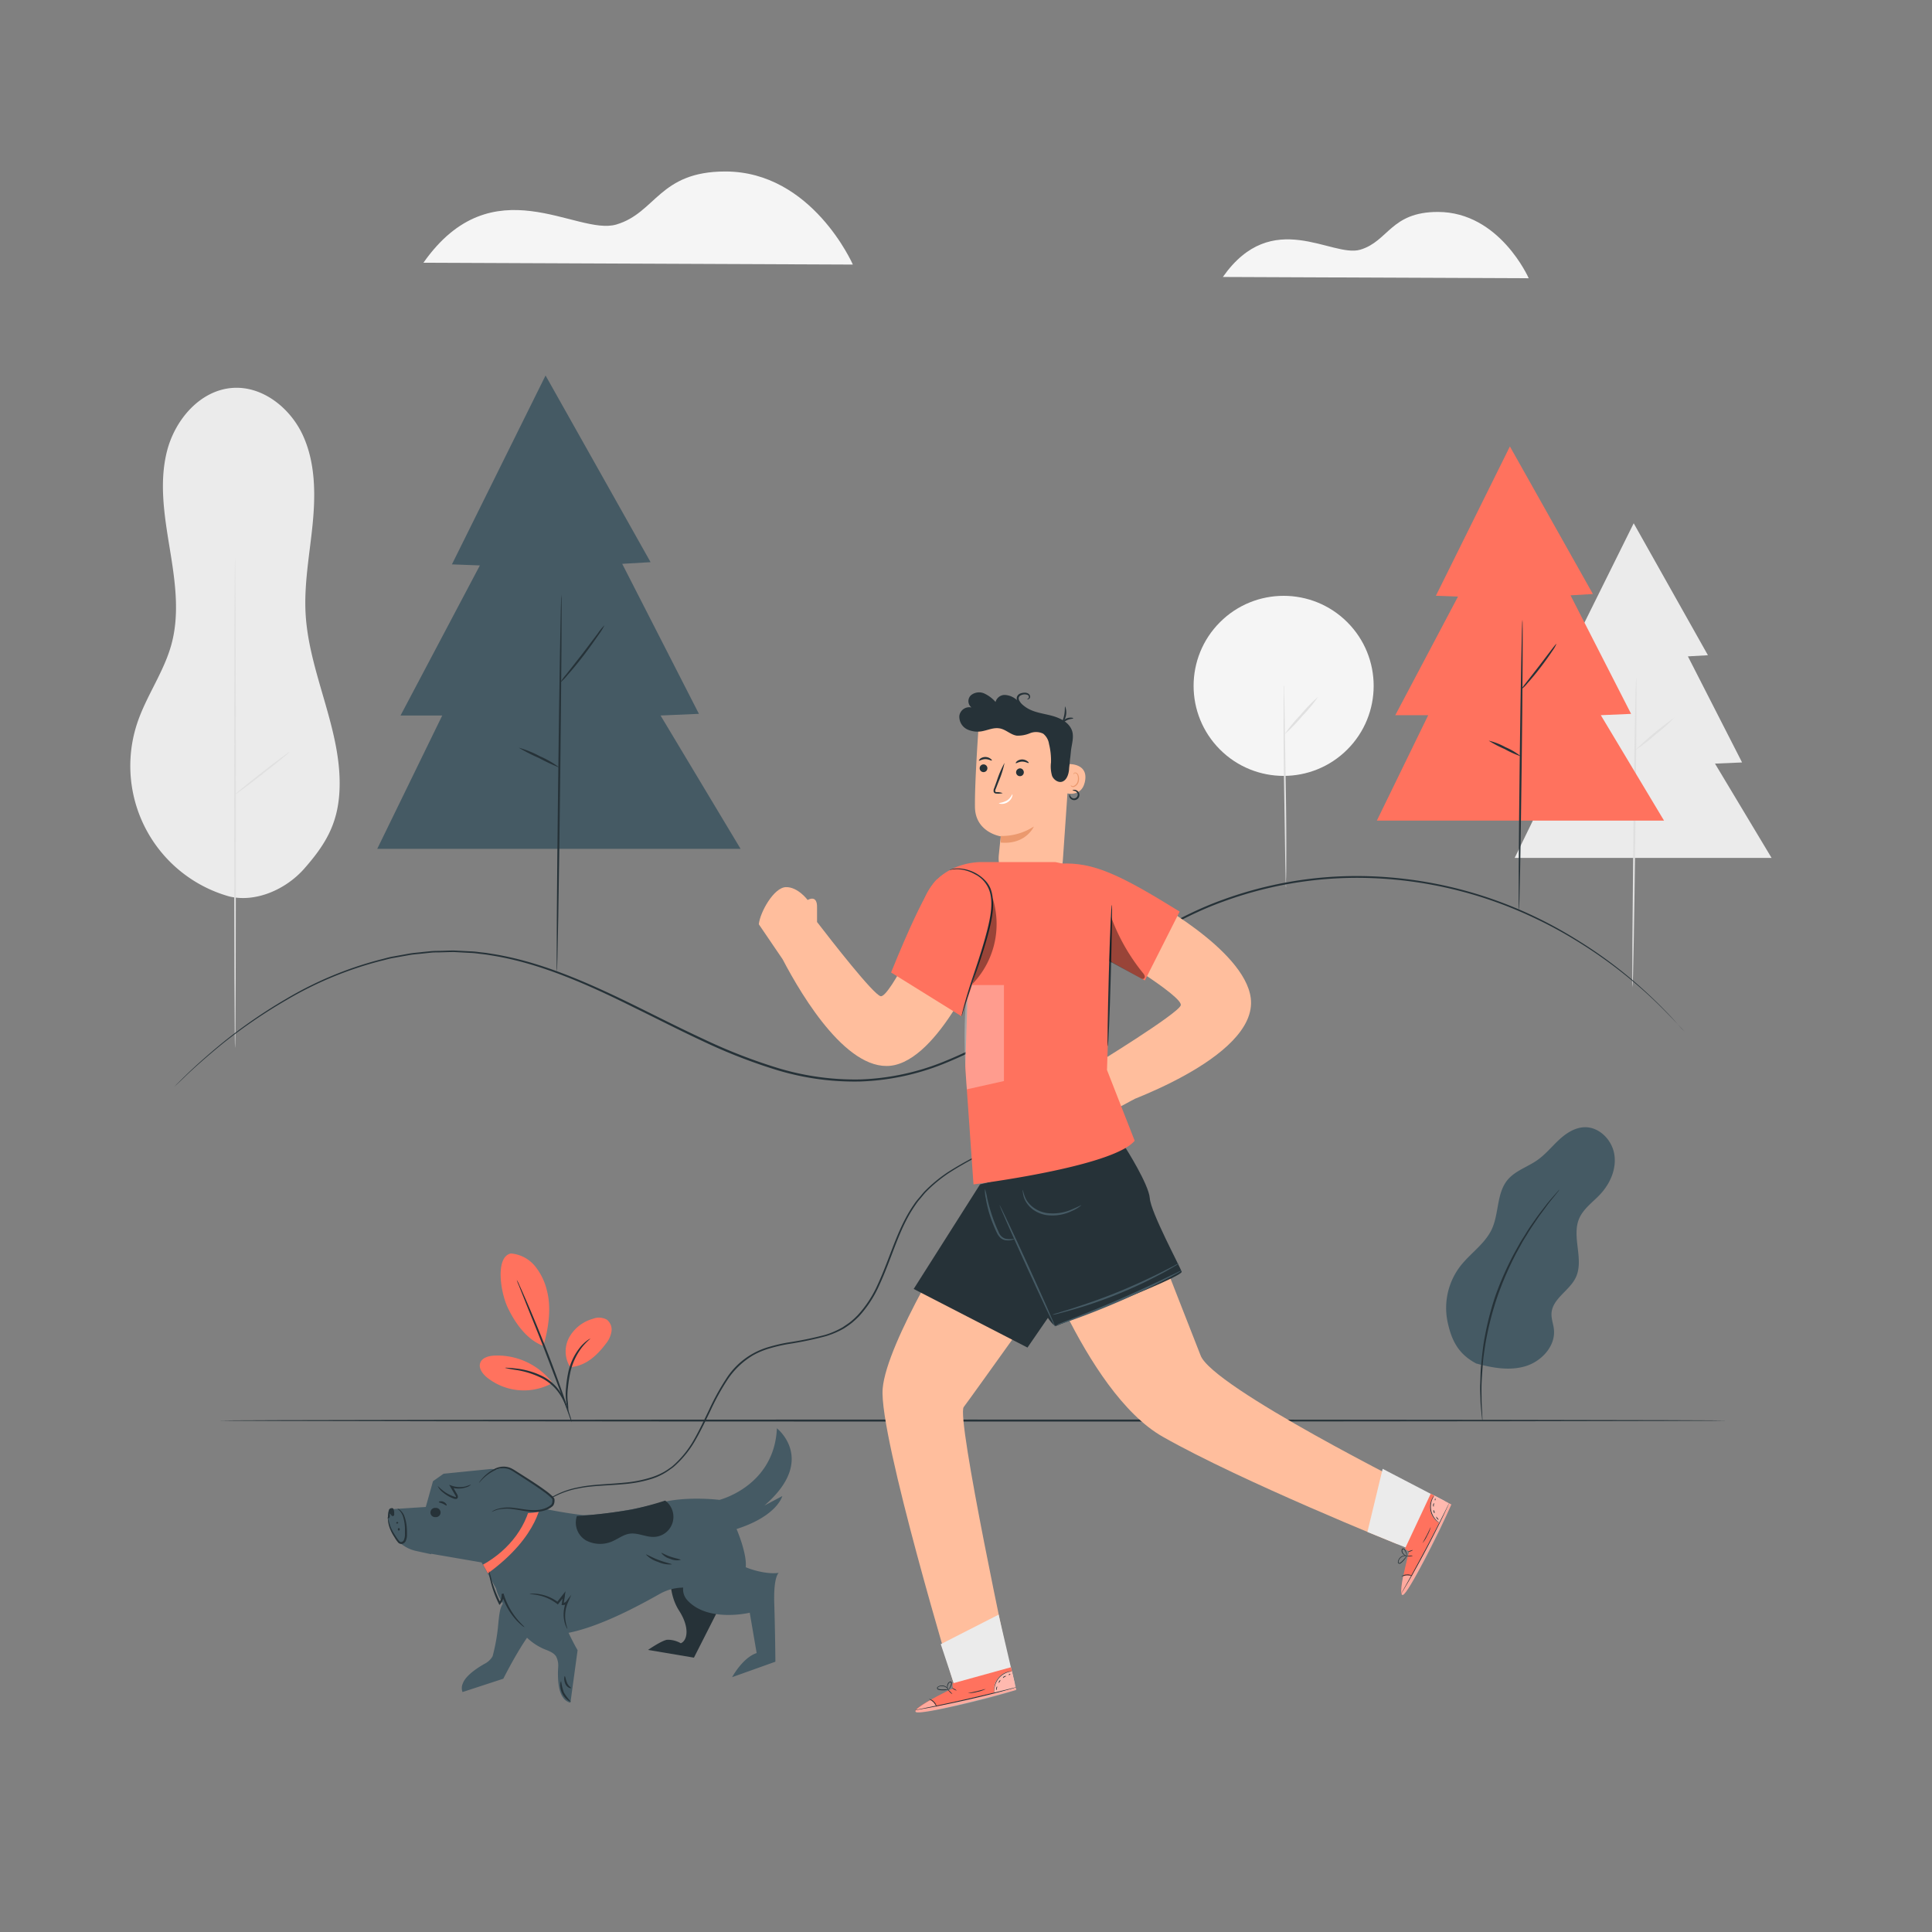 <svg xmlns="http://www.w3.org/2000/svg" viewBox="0 0 500 500"><rect x="0" y="0" width="500" height="500" fill="#808080" stroke="none"/><g id="freepik--background-complete--inject-139"><path d="M59.34,232a35.08,35.08,0,0,1-23.8-44.93c2.35-7,6.89-13.18,8.83-20.32,2.21-8.1.89-16.69-.47-25s-2.75-16.86-.68-25,8.58-15.78,17-16.36c7.77-.53,14.94,5.22,18.18,12.3s3.27,15.2,2.51,22.95S78.64,151.19,79.1,159c.94,15.73,9.75,30.55,8.72,46.28-.54,8.19-3.71,13.43-9.14,19.59C74,230.15,66.23,233.65,59.34,232" style="fill:#ebebeb"></path><path d="M60.83,271.17c-.12,0-.22-28.4-.22-63.43s.1-63.43.22-63.43.21,28.4.21,63.43S61,271.17,60.83,271.17Z" style="fill:#e0e0e0"></path><path d="M74.92,194.61c.07.09-3,2.61-6.87,5.63s-7.06,5.39-7.13,5.3,3-2.61,6.87-5.63S74.85,194.52,74.92,194.61Z" style="fill:#e0e0e0"></path><path d="M60.84,192.78A30.1,30.1,0,0,1,56.51,190a31.44,31.44,0,0,1-4.1-3.09,31.63,31.63,0,0,1,4.34,2.74A30.88,30.88,0,0,1,60.84,192.78Z" style="fill:#ebebeb"></path><circle cx="332.2" cy="177.5" r="23.3" transform="translate(-28.21 286.89) rotate(-45)" style="fill:#f5f5f5"></circle><path d="M332.82,229.68a1.84,1.84,0,0,1-.06-.53c0-.41,0-.91-.05-1.53,0-1.4-.06-3.29-.1-5.6-.07-4.81-.17-11.31-.29-18.5s-.16-13.77-.13-18.51c0-2.36,0-4.28.07-5.6,0-.62,0-1.12,0-1.53a3.13,3.13,0,0,1,.05-.53,1.84,1.84,0,0,1,.06.53c0,.41,0,.91,0,1.53,0,1.4.06,3.29.1,5.6.07,4.81.17,11.31.29,18.5s.16,13.77.13,18.5c0,2.37,0,4.29-.07,5.61,0,.62,0,1.12,0,1.53A3.13,3.13,0,0,1,332.82,229.68Z" style="fill:#e0e0e0"></path><path d="M341.13,180.34a40.19,40.19,0,0,1-4.13,5,40.18,40.18,0,0,1-4.51,4.64,39.52,39.52,0,0,1,4.12-5A40.71,40.71,0,0,1,341.13,180.34Z" style="fill:#e0e0e0"></path><polygon points="422.8 135.42 405.67 169.97 410.79 170.16 396.27 197.62 403.89 197.62 392 222.02 458.48 222.02 443.84 197.62 450.85 197.32 436.83 169.87 442.01 169.57 422.8 135.42" style="fill:#ebebeb"></polygon><path d="M423.45,175.38c.15,0,.05,17.94-.22,40.06s-.59,40.06-.74,40.06,0-17.93.22-40.07S423.31,175.38,423.45,175.38Z" style="fill:#e0e0e0"></path><path d="M433.33,185.71a41.37,41.37,0,0,1-4.87,4.37,40.59,40.59,0,0,1-5.2,4,81.43,81.43,0,0,1,10.07-8.35Z" style="fill:#e0e0e0"></path><path d="M109.58,68l111.14.47s-10.53-24.08-33-24.09c-17.15,0-17.92,10.67-28.2,13.72S127.49,42.5,109.58,68Z" style="fill:#f5f5f5"></path><path d="M316.48,71.68l79.15.33s-7.5-17.15-23.51-17.16c-12.22,0-12.76,7.6-20.09,9.77S329.24,53.49,316.48,71.68Z" style="fill:#f5f5f5"></path></g><g id="freepik--Floor--inject-139"><path d="M446.87,367.64c0,.14-87.37.26-195.11.26s-195.13-.12-195.13-.26,87.34-.26,195.13-.26S446.87,367.5,446.87,367.64Z" style="fill:#263238"></path></g><g id="freepik--hill--inject-139"><polygon points="141.19 97.18 116.96 146.06 124.19 146.33 103.66 185.17 114.45 185.17 97.63 219.68 191.66 219.68 170.95 185.17 180.88 184.74 161.03 145.92 168.37 145.49 141.19 97.18" style="fill:#455a64"></polygon><path d="M145.29,153.88c.14,0,0,21.88-.32,48.87s-.71,48.87-.85,48.86,0-21.88.32-48.87S145.14,153.88,145.29,153.88Z" style="fill:#263238"></path><path d="M144.8,198.66a50.09,50.09,0,0,1-5.32-2.49,45.4,45.4,0,0,1-5.23-2.67,26.31,26.31,0,0,1,5.46,2.21A25.09,25.09,0,0,1,144.8,198.66Z" style="fill:#263238"></path><path d="M156.42,161.82a13.83,13.83,0,0,1-1.43,2.36c-1,1.42-2.32,3.34-3.9,5.4s-3.1,3.87-4.23,5.14a14.1,14.1,0,0,1-1.93,2,16.2,16.2,0,0,1,1.64-2.22l4.1-5.23c1.52-2,2.88-3.8,4-5.29A14.62,14.62,0,0,1,156.42,161.82Z" style="fill:#263238"></path><polygon points="390.76 115.54 371.61 154.18 377.33 154.39 361.1 185.09 369.62 185.09 356.33 212.37 430.65 212.37 414.29 185.09 422.13 184.75 406.45 154.07 412.24 153.73 390.76 115.54" style="fill:#FF725E"></polygon><path d="M394,160.36c.15,0,.06,16.86-.19,37.65s-.56,37.64-.71,37.64-.06-16.85.19-37.65S393.86,160.36,394,160.36Z" style="fill:#263238"></path><path d="M393.62,195.75a26.39,26.39,0,0,1-4.24-1.91,28.25,28.25,0,0,1-4.11-2.16,16.89,16.89,0,0,1,4.34,1.69A17.2,17.2,0,0,1,393.62,195.75Z" style="fill:#263238"></path><path d="M402.8,166.63a8.71,8.71,0,0,1-1.1,1.9c-.74,1.12-1.82,2.64-3.07,4.27s-2.46,3.06-3.36,4.06a8.64,8.64,0,0,1-1.55,1.54c-.11-.1,2-2.67,4.5-5.92S402.67,166.55,402.8,166.63Z" style="fill:#263238"></path><path d="M436,267l-.76-.81L433,263.8c-2-2.05-4.94-5.14-9.09-8.7a118.9,118.9,0,0,0-16.06-11.71,108.8,108.8,0,0,0-10.93-5.89,107.21,107.21,0,0,0-44.31-10.31,100.81,100.81,0,0,0-35.9,6.09c-12.19,4.36-23.6,11.92-35.14,19.9-5.79,4-11.64,8.12-17.8,12a117.51,117.51,0,0,1-19.63,10.17,63.54,63.54,0,0,1-21.6,4.54A69.14,69.14,0,0,1,201.3,277a140.49,140.49,0,0,1-19.32-7.5c-6.15-2.86-12-5.88-17.84-8.73C152.57,255,141.25,250,130,247.77c-1.41-.3-2.81-.5-4.2-.73l-2.09-.25a20.65,20.65,0,0,0-2.07-.18l-4.11-.22c-1.35,0-2.7.06-4,.09-.66,0-1.32,0-2,.07l-1.95.21c-1.3.15-2.59.21-3.84.45l-3.73.67c-1.23.19-2.41.57-3.6.84a94,94,0,0,0-24.24,10.07A134.24,134.24,0,0,0,57.73,270c-4.23,3.45-7.39,6.29-9.48,8.27-1,1-1.83,1.74-2.37,2.26l-.82.75.78-.79,2.34-2.3c2.07-2,5.2-4.87,9.43-8.34A131.6,131.6,0,0,1,74,258.54a93.86,93.86,0,0,1,24.3-10.17c1.19-.28,2.37-.67,3.61-.86l3.75-.68c1.26-.24,2.56-.3,3.86-.47l2-.2c.66-.07,1.33-.06,2-.08,1.34,0,2.69-.11,4.05-.09l4.13.21a18.62,18.62,0,0,1,2.09.18l2.1.24c1.39.23,2.81.43,4.22.73,11.35,2.22,22.72,7.24,34.3,12.94,5.8,2.85,11.7,5.86,17.84,8.7a139.68,139.68,0,0,0,19.25,7.47,68.85,68.85,0,0,0,21.1,2.9A63.12,63.12,0,0,0,244,274.85a116.45,116.45,0,0,0,19.54-10.12c6.15-3.86,12-8,17.79-12,11.55-8,23-15.55,35.26-19.93a101.14,101.14,0,0,1,36.08-6.07,107.14,107.14,0,0,1,44.44,10.44A109,109,0,0,1,408,243.14a115.59,115.59,0,0,1,16,11.81,124.1,124.1,0,0,1,9,8.78l2.18,2.45C435.74,266.73,436,267,436,267Z" style="fill:#263238"></path></g><g id="freepik--Dog--inject-139"><path d="M282.36,281.47s-.1.14-.32.39l-1,1.12a15.23,15.23,0,0,1-1.67,1.74l-1.15,1-.63.57-.72.54a35.1,35.1,0,0,1-3.38,2.37c-1.26.85-2.7,1.62-4.24,2.47-3.12,1.64-6.78,3.29-10.81,5.1a89,89,0,0,0-12.77,6.73,37.5,37.5,0,0,0-6.15,5.1c-.46.51-.89,1.06-1.34,1.59a13.93,13.93,0,0,0-1.28,1.67,34.53,34.53,0,0,0-2.22,3.68c-2.71,5.17-4.38,11.12-7.06,16.93a29.89,29.89,0,0,1-5.3,8.18,25,25,0,0,1-1.85,1.7c-.65.52-1.37,1-2.06,1.45a22.45,22.45,0,0,1-4.66,2,90.34,90.34,0,0,1-9.82,2.05,41.35,41.35,0,0,0-4.74,1.11,19.87,19.87,0,0,0-4.37,1.83,20.58,20.58,0,0,0-6.61,6.38,61.35,61.35,0,0,0-4.31,7.83c-1.27,2.63-2.49,5.22-3.89,7.64a26.31,26.31,0,0,1-5,6.37l-.73.66a9.37,9.37,0,0,1-.79.57,16,16,0,0,1-5,2.54,33.24,33.24,0,0,1-6.85,1.3c-4.42.41-8.44.39-11.87,1.11a21.77,21.77,0,0,0-8.27,3.31,11.64,11.64,0,0,0-3.79,4.13,8.06,8.06,0,0,0-.61,1.34c-.12.31-.2.47-.2.47s0-.17.15-.49a8.22,8.22,0,0,1,.56-1.37,11.66,11.66,0,0,1,3.77-4.25,21.86,21.86,0,0,1,8.33-3.42c3.46-.76,7.5-.76,11.89-1.2a32,32,0,0,0,6.76-1.31A17.32,17.32,0,0,0,171.7,381a14.58,14.58,0,0,0,1.56-1,8.39,8.39,0,0,0,.77-.56l.71-.64a26,26,0,0,0,4.9-6.28c1.37-2.4,2.58-5,3.85-7.62a61.3,61.3,0,0,1,4.33-7.9,19.44,19.44,0,0,1,11.24-8.43,42.9,42.9,0,0,1,4.8-1.12,89.82,89.82,0,0,0,9.75-2,22,22,0,0,0,4.55-2c.67-.47,1.37-.9,2-1.41a21.59,21.59,0,0,0,1.79-1.65,29.34,29.34,0,0,0,5.22-8c2.66-5.76,4.35-11.72,7.1-16.94a35.47,35.47,0,0,1,2.25-3.73,15.54,15.54,0,0,1,1.31-1.69c.46-.54.9-1.1,1.36-1.61a37.4,37.4,0,0,1,6.25-5.15,87.46,87.46,0,0,1,12.85-6.7c4.05-1.8,7.71-3.42,10.83-5,1.54-.84,3-1.6,4.25-2.43a37.11,37.11,0,0,0,3.38-2.32l.73-.53.64-.56,1.15-1a16.15,16.15,0,0,0,1.71-1.69l1-1.08C282.23,281.59,282.36,281.47,282.36,281.47Z" style="fill:#263238"></path><path d="M179.59,429l7.16-14.1s-13.38-8.32-13.26-8-.6,5.49,2.26,9.94,2.11,7.77.44,8.43a6.77,6.77,0,0,0-3.56-.9c-1.51.26-4.92,2.63-4.92,2.63Z" style="fill:#263238"></path><path d="M149.45,417.29c0,.06-.47-.07-1.07-.5a5.76,5.76,0,0,1-2.36-5c0-.73.22-1.16.29-1.14a10.59,10.59,0,0,0,.72,3.72A10.72,10.72,0,0,0,149.45,417.29Z" style="fill:#263238"></path><path d="M148,417.13c-.07.12-.63,0-1.18-.47s-.83-1-.72-1,.54.23,1,.63S148,417,148,417.13Z" style="fill:#263238"></path><path d="M147.45,417.48c0,.14-.6.21-1.2-.15s-.83-.89-.71-1,.48.23,1,.51S147.46,417.34,147.45,417.48Z" style="fill:#263238"></path><path d="M132.74,410.8c-3.14,5.68-3.23,3.41-3.87,10.35a48.14,48.14,0,0,1-1.39,7.5,5,5,0,0,1-1.92,1.86s-4.81,2.53-5.75,5.09a2.92,2.92,0,0,0-.11,2.3l10.56-3.45s6.5-13,9.77-14.55Z" style="fill:#455a64"></path><path d="M202.46,387.18l-4.64,2.46c13.72-11.83,3.24-20,3.24-20-.67,15-14.88,18.53-14.88,18.53s-8.63-1.1-15.48.8-16.72,3.3-19.95,3.13a115.9,115.9,0,0,1-11.56-2l.58-1.46-6.72-5.48-4.61-2.65a2.51,2.51,0,0,0-1.51-.33l-12.13,1.22-2.74,1.93L110.19,390l-9.5.62a7.65,7.65,0,0,0,0,4,9.21,9.21,0,0,0,7.06,6.78l3.8.83.09-.11,13,2.24,3.75,6.74c.27,1.29,1.52,5,7.15,9.87,7.75,6.66,27.26-4,35.33-8.54a12.57,12.57,0,0,1,5.93-1.56,4.2,4.2,0,0,0,1.17,3.36c5.36,5.72,16.06,3.14,16.06,3.14l1.79,10.44c-3.63,1.19-6.35,6.24-6.35,6.24l11.2-4s-.06-7.86-.29-15,1.16-8,1.16-8c-2.52.39-6.13-.45-8.54-1.45.34-3.64-2.38-9.89-2.38-9.89C201.19,392.33,202.46,387.18,202.46,387.18Z" style="fill:#455a64"></path><path d="M100.38,392.55a18.43,18.43,0,0,0,.67,2.52,13.12,13.12,0,0,0,1.35,2.47,9.71,9.71,0,0,0,.95,1.32.63.63,0,0,0,.59.2.93.93,0,0,0,.55-.43,3.73,3.73,0,0,0,.31-1.64c0-.58,0-1.13,0-1.66a12,12,0,0,0-.47-2.77,4.08,4.08,0,0,0-.92-1.6c-.32-.31-.54-.43-.52-.47s.27,0,.65.31a3.8,3.8,0,0,1,1.13,1.63,10.66,10.66,0,0,1,.6,2.86,15.91,15.91,0,0,1,.06,1.72,4.09,4.09,0,0,1-.37,1.9,1.45,1.45,0,0,1-.89.65,1.14,1.14,0,0,1-1-.32,8.87,8.87,0,0,1-1-1.44,11.66,11.66,0,0,1-1.3-2.6,7.3,7.3,0,0,1-.37-1.93A1.67,1.67,0,0,1,100.38,392.55Z" style="fill:#263238"></path><path d="M101.59,390.35c.08,0,.16,0,.2.12a2.38,2.38,0,0,1,.22,1.21,1.39,1.39,0,0,1,0,.41.44.44,0,0,1-.28.27.46.46,0,0,1-.42-.17c-.11-.12-.19-.27-.3-.38s-.1-.08-.15-.05,0,.1,0,.15a1.56,1.56,0,0,1,0,.68.66.66,0,0,1-.17.29.28.28,0,0,1-.3.05s0-2.43.67-2.57S101.59,390.35,101.59,390.35Z" style="fill:#263238"></path><path d="M112.71,392.63a1.2,1.2,0,1,1,0-2.39,1.2,1.2,0,1,1,0,2.39Z" style="fill:#263238"></path><path d="M102.83,394.29a.24.24,0,0,1-.29-.16c0-.1.09-.2.23-.23a.24.24,0,0,1,.29.16C103.07,394.16,103,394.26,102.83,394.29Z" style="fill:#263238"></path><path d="M103.27,396.1c-.13.07-.33-.07-.31-.32s.22-.38.34-.3a.41.41,0,0,1,.18.32A.37.37,0,0,1,103.27,396.1Z" style="fill:#263238"></path><path d="M125,404.93c6.78-3.79,11.82-10.2,12.72-17.92l2.37,1.17s-.23,9.11-13.83,19Z" style="fill:#FF725E"></path><path d="M124.11,384A17,17,0,0,1,127.3,381a5.76,5.76,0,0,1,4.13-1,8.51,8.51,0,0,1,3.17,1.64l7.49,5.31a2.57,2.57,0,0,1,1.29,1.6c.12,1-.93,1.74-1.88,2.1-3.83,1.45-8.08.94-12.13.4" style="fill:#455a64"></path><path d="M127.27,391.25s.1-.1.34-.25a5.13,5.13,0,0,1,1.11-.48,10.25,10.25,0,0,1,4.41-.26c1.86.18,4,.79,6.43.47a7.35,7.35,0,0,0,1.75-.48,6.47,6.47,0,0,0,.82-.44c.25-.19.55-.35.65-.57a1.8,1.8,0,0,0,.18-.85,1.77,1.77,0,0,0,0-.23c0-.11,0-.06,0-.14a1.43,1.43,0,0,0-.28-.35,14.6,14.6,0,0,0-1.57-1.32c-2.46-1.81-4.92-3.36-7.1-4.78-.55-.34-1.08-.72-1.59-1a4.1,4.1,0,0,0-1.57-.55,4.85,4.85,0,0,0-2.87.54h0a11.74,11.74,0,0,0-3.06,2.2c-.62.63-.92,1-.95,1a1.21,1.21,0,0,1,.18-.32,8.57,8.57,0,0,1,.64-.81,10.86,10.86,0,0,1,3-2.38h0a5.11,5.11,0,0,1,3.1-.66,4.52,4.52,0,0,1,1.74.57c.56.31,1.06.66,1.62,1,2.2,1.4,4.68,2.93,7.16,4.76a15.36,15.36,0,0,1,1.64,1.38,2.54,2.54,0,0,1,.36.46.74.74,0,0,1,.1.34,2.46,2.46,0,0,1,0,.28,2.28,2.28,0,0,1-.26,1.1,1.29,1.29,0,0,1-.39.44l-.42.3a7.11,7.11,0,0,1-.9.48,7.68,7.68,0,0,1-1.88.49c-2.54.31-4.72-.36-6.54-.57a11.08,11.08,0,0,0-4.32.08C127.78,391,127.29,391.3,127.27,391.25Z" style="fill:#263238"></path><path d="M172.14,388.35a5.2,5.2,0,0,1-2.85,9.4c-2.16.09-4.27-1.16-6.41-.82-1.44.22-2.67,1.14-4,1.77a7.85,7.85,0,0,1-7.14,0,5.33,5.33,0,0,1-2.44-6.35,138.41,138.41,0,0,0,14.21-1.69A86.78,86.78,0,0,0,172.14,388.35Z" style="fill:#263238"></path><path d="M132,415.18a14.76,14.76,0,0,0,8.79,11.58c1.15.48,2.46.88,3.13,1.93a5.11,5.11,0,0,1,.54,2.71s-.48,5.62,1.23,7.87a3,3,0,0,0,1.94,1.38l1.85-13.58S144.58,418.7,145,415Z" style="fill:#455a64"></path><path d="M147.79,436.85c0,.07-.26.09-.59-.09a2.11,2.11,0,0,1-.93-1.06c-.41-1.05-.22-1.91-.1-1.91s.23.84.58,1.71S147.82,436.73,147.79,436.85Z" style="fill:#263238"></path><path d="M147.7,440.35c0,.06-.38-.06-.84-.41a4.79,4.79,0,0,1-1.4-1.77A4.87,4.87,0,0,1,145,436c0-.58.17-.92.23-.91a12.78,12.78,0,0,0,.7,2.91A13,13,0,0,0,147.7,440.35Z" style="fill:#263238"></path><path d="M135.71,421.1a2.39,2.39,0,0,1-.68-.47,13.73,13.73,0,0,1-1.61-1.56,17.17,17.17,0,0,1-3.6-6.53l.51-.11a3.63,3.63,0,0,1,0,.58,3.43,3.43,0,0,1-.82,2.07l-.26.28-.17-.34a27.65,27.65,0,0,1-2.16-6,9.44,9.44,0,0,1-.37-2.53,24.89,24.89,0,0,1,.69,2.45,33.66,33.66,0,0,0,2.3,5.86l-.42-.05a2.89,2.89,0,0,0,.69-1.75,2.58,2.58,0,0,0,0-.49l.51-.11a18.78,18.78,0,0,0,3.37,6.45C134.87,420.29,135.77,421,135.71,421.1Z" style="fill:#263238"></path><path d="M137.09,412.52s.2-.07.58-.09a8.49,8.49,0,0,1,1.63.09,11.09,11.09,0,0,1,5.18,2.16l-.36,0,1.62-2.07.62-.8-.16,1,0,.2c-.12.73-.23,1.44-.34,2.13l-.24-.3a1.14,1.14,0,0,0,.94-.43l1.3-1.7L147,414.7a8.6,8.6,0,0,0-.63,4.89c.2,1.22.53,1.9.46,1.93s-.13-.15-.28-.46a6.56,6.56,0,0,1-.48-1.42,8.35,8.35,0,0,1,.48-5.14l.42.25a1.62,1.62,0,0,1-1.35.64h-.29l.05-.28c.1-.69.21-1.4.32-2.13l0-.2.46.2c-.57.71-1.11,1.41-1.63,2.06l-.16.2-.19-.15a11.76,11.76,0,0,0-4.92-2.25C137.91,412.56,137.09,412.59,137.09,412.52Z" style="fill:#263238"></path><path d="M121.89,384.23a2.89,2.89,0,0,1-1.33.71,6.2,6.2,0,0,1-3.81,0l.29-.37c.33.54.68,1.12,1,1.71a6.9,6.9,0,0,1,.38.68,1,1,0,0,1,.08.47.55.55,0,0,1-.38.49,1.44,1.44,0,0,1-.83-.14c-.22-.08-.43-.17-.63-.26a8.68,8.68,0,0,1-2-1.27,4.49,4.49,0,0,1-1.37-1.65c.07,0,.57.59,1.6,1.36a9.74,9.74,0,0,0,2,1.12c.19.08.39.16.6.23s.47.16.51.12,0,0,0,0a.47.47,0,0,0-.05-.24c-.07-.16-.23-.39-.35-.6l-1-1.72-.35-.6.65.23a6.48,6.48,0,0,0,3.57.19C121.36,384.43,121.85,384.17,121.89,384.23Z" style="fill:#263238"></path><path d="M115.57,389.62c-.13.08-.47-.25-1-.48s-1-.27-1-.42.56-.35,1.23-.05S115.7,389.56,115.57,389.62Z" style="fill:#263238"></path><path d="M173.88,404.86a7.26,7.26,0,0,1-3.6-.65,7.13,7.13,0,0,1-3.11-1.91c.08-.13,1.45.73,3.3,1.43S173.9,404.71,173.88,404.86Z" style="fill:#263238"></path><path d="M176.18,403.69a4.13,4.13,0,0,1-2.74-.27,4.18,4.18,0,0,1-2.3-1.52c.09-.12,1.1.55,2.47,1S176.19,403.54,176.18,403.69Z" style="fill:#263238"></path></g><g id="freepik--Character--inject-139"><path d="M266.78,230.44h0a8.31,8.31,0,0,1-8.29-9.15c.27-2.67.5-4.84.5-4.84s-6.57-1-6.67-7.57,1-21.66,1-21.66h0a22.79,22.79,0,0,1,22.94,2.83l1,.74-2.2,31.91A8.31,8.31,0,0,1,266.78,230.44Z" style="fill:#ffbe9d"></path><path d="M255.18,199.59a1,1,0,1,0-1.35-.06A1,1,0,0,0,255.18,199.59Z" style="fill:#263238"></path><path d="M253.35,196.86c.1.12.75-.38,1.65-.39s1.56.46,1.66.35-.05-.26-.34-.48a2.24,2.24,0,0,0-2.64,0C253.4,196.61,253.3,196.81,253.35,196.86Z" style="fill:#263238"></path><path d="M263.48,199a1,1,0,1,0,1.31.31A.94.94,0,0,0,263.48,199Z" style="fill:#263238"></path><path d="M262.88,197.51c.1.11.75-.39,1.65-.4s1.56.46,1.66.35-.05-.26-.34-.48a2.24,2.24,0,0,0-2.64,0C262.93,197.25,262.83,197.46,262.88,197.51Z" style="fill:#263238"></path><path d="M259.49,205.26A3.91,3.91,0,0,0,258,205c-.24,0-.43-.08-.44-.21a1.26,1.26,0,0,1,.16-.67c.24-.6.47-1.21.72-1.84a25.45,25.45,0,0,0,1.53-4.84,25.82,25.82,0,0,0-2,4.66l-.67,1.85a1.49,1.49,0,0,0-.13,1,.64.64,0,0,0,.41.38,1.27,1.27,0,0,0,.41.05A4.57,4.57,0,0,0,259.49,205.26Z" style="fill:#263238"></path><path d="M259,216.35a15.26,15.26,0,0,0,8.56-2.45s-2,4.73-8.57,4.16Z" style="fill:#eb996e"></path><path d="M276.5,197.74c.14,0,5.39-.27,4.24,4.72-1,4.32-5.6,2.68-5.59,2.54S276.5,197.74,276.5,197.74Z" style="fill:#ffbe9d"></path><path d="M277.11,203.2s.06.06.18.13a.71.71,0,0,0,.56.09,1.87,1.87,0,0,0,1.1-1.54,2.72,2.72,0,0,0-.06-1.11.86.86,0,0,0-.49-.65.38.38,0,0,0-.47.14c-.08.11-.06.2-.08.21s-.09-.09,0-.26A.49.49,0,0,1,278,200a.57.57,0,0,1,.43-.05,1.06,1.06,0,0,1,.69.78,2.54,2.54,0,0,1,.1,1.24,2,2,0,0,1-1.36,1.71.82.82,0,0,1-.67-.21C277.1,203.3,277.09,203.2,277.11,203.2Z" style="fill:#eb996e"></path><path d="M275.12,202.2c-1.05.55-2.38-.3-2.84-1.39a8.6,8.6,0,0,1-.28-3.51,18,18,0,0,0-.52-4.79,4.16,4.16,0,0,0-1.5-2.63,4.21,4.21,0,0,0-3.43-.12,8,8,0,0,1-3.45.62c-1.54-.24-2.74-1.54-4.27-1.85s-2.84.31-4.26.62a6.37,6.37,0,0,1-4.24-.38,3.64,3.64,0,0,1-2.05-3.53,2.59,2.59,0,0,1,3.15-2.14,2.09,2.09,0,0,1-.15-3.17,3.32,3.32,0,0,1,3.45-.46,8.8,8.8,0,0,1,2.92,2.2,2.45,2.45,0,0,1,2.45-1.82,5.11,5.11,0,0,1,3,1.25c.88.68,1.66,1.48,2.59,2.07,1.86,1.19,4.14,1.45,6.28,2s4.4,1.56,5.32,3.56c.82,1.77.06,3.78-.14,5.71s-.24,2.47-.46,4.36C276.7,198.8,276.65,201.45,275.12,202.2Z" style="fill:#263238"></path><path d="M258.5,207.84c0,.06.24.19.68.21a2.87,2.87,0,0,0,1.65-.47,2.8,2.8,0,0,0,1.08-1.32c.15-.41.14-.69.08-.7s-.42,1-1.42,1.63A6.47,6.47,0,0,1,258.5,207.84Z" style="fill:#fff"></path><path d="M274.58,187.63c.13.06.53-.7,1.41-1.17s1.73-.41,1.75-.54-.2-.17-.57-.2a2.65,2.65,0,0,0-1.4.33,2.58,2.58,0,0,0-1,1C274.55,187.37,274.53,187.61,274.58,187.63Z" style="fill:#263238"></path><path d="M275.66,182.84c-.13,0,0,1-.24,2.21s-.71,2.07-.6,2.15a4.11,4.11,0,0,0,.84-4.36Z" style="fill:#263238"></path><path d="M276.82,205.56s-.25.37.08.93a1.34,1.34,0,1,0,1.61-2c-.6-.22-1,.06-.93.1s.36,0,.8.2a1.16,1.16,0,0,1,.51.61,1,1,0,0,1-.21.88,1,1,0,0,1-.82.36,1.16,1.16,0,0,1-.69-.39C276.85,205.92,276.9,205.56,276.82,205.56Z" style="fill:#263238"></path><path d="M286.1,245.82s20.32,12.11,19.47,14.38-22.64,15.59-22.64,15.59l5.09,10.7s37.72-12.43,35.67-28.22c-1.66-12.74-27.08-26.07-27.08-26.07Z" style="fill:#ffbe9d"></path><path d="M281.14,274.22c3.42.45,5.34.53,5.34.53l3.18.38,3.89,9.31-9.64,5.23c-3.05-.65-9.08-4.84-8.85-7.95s3.87-5.28,3.87-5.28S277.57,273.75,281.14,274.22Z" style="fill:#ffbe9d"></path><path d="M265.91,316.41s14.56,43.8,35,55.41,60.79,27.85,60.79,27.85l6.2-13.66s-54.45-27.11-57.22-35.31l-9.26-23.64" style="fill:#ffbe9d"></path><path d="M248.85,316.41c-.75,1.22-19.42,30.83-20.42,43S247,436.31,247,436.31l14.41-4.42s-14-65.14-12-67.75,27.49-38.35,27.49-38.35Z" style="fill:#ffbe9d"></path><path d="M240.25,237s-10,21.43-12.36,20.81c-1.92-.5-12.64-14.26-16.44-19.2,0-.9,0-2.13,0-3.69.11-3.59-2.43-2-2.43-2s-2.52-3.42-5.64-3.33-6.69,6.51-7,9.61l6.17,9.07c5.19,9.92,17.32,30.1,29.07,27.35,12.51-2.93,23.21-29.56,23.21-29.56Z" style="fill:#ffbe9d"></path><polygon points="243.47 425.51 248.18 439.68 262.55 435.5 258.44 417.87 243.47 425.51" style="fill:#ebebeb"></polygon><path d="M246.6,437l-.11-1.33,15.15-4.19,1.34,5.85-1,.28c-4.2,1.19-21.45,5.75-24.48,5.53-3.39-.26,9-6.14,9-6.14" style="fill:#FF725E"></path><g style="opacity:0.5"><path d="M257.34,438.21a4.7,4.7,0,0,1,4.58-5.66l1,4.31Z" style="fill:#fff"></path></g><g style="opacity:0.4"><path d="M240.59,440.1s-4.41,2.51-3.56,3c1.32.73,18.35-3.33,26-5.75l-.17-.61-20.59,4.91S241.49,439.93,240.59,440.1Z" style="fill:#fff"></path></g><path d="M263.09,436.67l-.26.09-.75.22-2.77.75c-2.35.62-5.61,1.43-9.22,2.24s-6.9,1.48-9.29,1.93l-2.82.51-.77.13a1,1,0,0,1-.28,0l.27-.07.76-.16,2.82-.57c2.38-.49,5.66-1.17,9.27-2s6.87-1.6,9.22-2.18l2.79-.69.76-.19Z" style="fill:#263238"></path><path d="M242.42,441.76a7,7,0,0,0-.83-1.22,6.19,6.19,0,0,0-1.19-.85,2.11,2.11,0,0,1,1.33.72A2.19,2.19,0,0,1,242.42,441.76Z" style="fill:#263238"></path><path d="M246.45,438.43s-.32-.17-.62-.48-.52-.58-.49-.62.32.18.62.49S246.48,438.4,246.45,438.43Z" style="fill:#263238"></path><path d="M247.55,437.49c0,.05-.31-.06-.63-.24s-.56-.36-.53-.4.31.06.63.24S247.57,437.45,247.55,437.49Z" style="fill:#263238"></path><path d="M245.62,437.21a2.87,2.87,0,0,1-1,.21,5.77,5.77,0,0,1-1.11,0,2.8,2.8,0,0,1-.66-.12.53.53,0,0,1-.31-.25.4.4,0,0,1,.06-.43,1.87,1.87,0,0,1,2.37,0,1.84,1.84,0,0,1,.47.59c.08.16.09.26.08.26a2.59,2.59,0,0,0-.64-.74,1.77,1.77,0,0,0-1-.36,1.54,1.54,0,0,0-1.16.34c-.13.15,0,.32.17.39a3.12,3.12,0,0,0,.61.11,6.86,6.86,0,0,0,1.08,0C245.24,437.26,245.62,437.18,245.62,437.21Z" style="fill:#263238"></path><path d="M245.38,437.31s-.22-.2-.27-.66a1.49,1.49,0,0,1,.11-.78,1,1,0,0,1,.71-.69.39.39,0,0,1,.4.39,1.08,1.08,0,0,1-.06.48,3.52,3.52,0,0,1-.34.7,1.53,1.53,0,0,1-.47.53,6.23,6.23,0,0,1,.36-.6,3.79,3.79,0,0,0,.28-.69c.09-.24.09-.63-.16-.62s-.46.33-.56.57a1.68,1.68,0,0,0-.14.7A3.57,3.57,0,0,0,245.38,437.31Z" style="fill:#263238"></path><path d="M261.83,432.53a10.45,10.45,0,0,0-1.13.29,5.15,5.15,0,0,0-2.26,1.58,5.26,5.26,0,0,0-1.06,2.55c-.08.71,0,1.16,0,1.16a.86.86,0,0,1-.07-.31,3.88,3.88,0,0,1,0-.87,4.86,4.86,0,0,1,1.05-2.65,4.92,4.92,0,0,1,2.36-1.59,5,5,0,0,1,.85-.17C261.71,432.51,261.83,432.51,261.83,432.53Z" style="fill:#263238"></path><path d="M255.06,437.14a8.66,8.66,0,0,1-2.2.73,8.81,8.81,0,0,1-2.3.33c0-.06,1-.22,2.25-.52S255,437.09,255.06,437.14Z" style="fill:#263238"></path><path d="M258.08,436.46s0,.23-.09.48-.06.47-.11.48-.14-.22-.07-.52S258,436.43,258.08,436.46Z" style="fill:#263238"></path><path d="M258.9,434.78s0,.22-.14.41-.26.34-.31.31,0-.21.14-.41S258.85,434.76,258.9,434.78Z" style="fill:#263238"></path><path d="M260.38,433.77c0,.06-.2.1-.41.23s-.35.29-.39.26,0-.27.29-.42S260.39,433.72,260.38,433.77Z" style="fill:#263238"></path><path d="M261.47,433.2c0,.05,0,.15-.15.23s-.24.1-.27.06,0-.14.16-.22S261.44,433.16,261.47,433.2Z" style="fill:#263238"></path><polygon points="353.89 396.46 367.71 402.11 373.89 388.49 357.83 380.13 353.89 396.46" style="fill:#ebebeb"></polygon><path d="M364.67,401.59l-1.07-.78,6.67-14.23,5.31,2.79-.4.9c-1.83,4-9.6,20-11.74,22.18-2.4,2.41,1.23-10.86,1.23-10.86" style="fill:#FF725E"></path><g style="opacity:0.5"><path d="M372.55,394.2a4.71,4.71,0,0,1-1.31-7.16l3.9,2.07Z" style="fill:#fff"></path></g><g style="opacity:0.4"><path d="M363.09,408.15s-1,5,0,4.64c1.41-.53,9.41-16.09,12.53-23.45l-.57-.27-9.68,18.83S363.55,407.36,363.09,408.15Z" style="fill:#fff"></path></g><path d="M375.14,388.84a2.15,2.15,0,0,1-.11.25c-.09.21-.2.45-.32.71l-1.24,2.6c-1.06,2.18-2.56,5.18-4.29,8.45s-3.37,6.2-4.58,8.31l-1.46,2.48-.4.67a2.26,2.26,0,0,1-.15.22.81.81,0,0,1,.12-.24l.37-.69,1.4-2.51c1.18-2.12,2.79-5.06,4.53-8.33s3.25-6.26,4.34-8.42l1.29-2.57c.14-.26.25-.49.36-.7S375.13,388.83,375.14,388.84Z" style="fill:#263238"></path><path d="M365.54,407.85a6,6,0,0,0-1.46-.17,6.06,6.06,0,0,0-1.43.35,2,2,0,0,1,1.42-.54A2.1,2.1,0,0,1,365.54,407.85Z" style="fill:#263238"></path><path d="M365.64,402.62a1.72,1.72,0,0,1-.77.15,1.69,1.69,0,0,1-.79,0,1.81,1.81,0,0,1,.77-.16A1.77,1.77,0,0,1,365.64,402.62Z" style="fill:#263238"></path><path d="M365.64,401.17c0,.05-.25.19-.59.32s-.64.19-.66.14.25-.2.59-.32S365.62,401.12,365.64,401.17Z" style="fill:#263238"></path><path d="M364.17,402.45a3,3,0,0,1-.48.89,5.69,5.69,0,0,1-.72.84,3.31,3.31,0,0,1-.52.43.51.51,0,0,1-.39.07.38.38,0,0,1-.29-.32,1.89,1.89,0,0,1,2.32-1.76.62.62,0,0,1,.25.11,2.83,2.83,0,0,0-1,0,1.93,1.93,0,0,0-.91.5,1.6,1.6,0,0,0-.49,1.11c0,.2.23.23.41.12a2.49,2.49,0,0,0,.48-.39,7.25,7.25,0,0,0,.73-.79C364,402.77,364.14,402.43,364.17,402.45Z" style="fill:#263238"></path><path d="M364.09,402.7a1,1,0,0,1-.68-.23,1.61,1.61,0,0,1-.52-.59,1,1,0,0,1-.06-1,.4.4,0,0,1,.56-.05,1.19,1.19,0,0,1,.32.36,3,3,0,0,1,.31.71,1.54,1.54,0,0,1,.1.71,6.89,6.89,0,0,1-.22-.66,4.23,4.23,0,0,0-.34-.67c-.13-.22-.42-.48-.58-.28a.92.92,0,0,0,.06.79,1.67,1.67,0,0,0,.45.57A3.33,3.33,0,0,0,364.09,402.7Z" style="fill:#263238"></path><path d="M371.16,387.1a11.13,11.13,0,0,0-.51,1,5.12,5.12,0,0,0-.26,2.74,5,5,0,0,0,1.24,2.46c.48.53.88.76.85.79a1.21,1.21,0,0,1-.28-.15,4.18,4.18,0,0,1-.67-.55,4.81,4.81,0,0,1-1-5.35,3.65,3.65,0,0,1,.43-.75A1,1,0,0,1,371.16,387.1Z" style="fill:#263238"></path><path d="M370.26,395.24a8.78,8.78,0,0,1-.88,2.14,8.37,8.37,0,0,1-1.25,2s.5-.91,1.08-2S370.21,395.22,370.26,395.24Z" style="fill:#263238"></path><path d="M371.71,392.5c.05,0,.15.18.31.38s.32.36.29.4-.26,0-.44-.28S371.66,392.51,371.71,392.5Z" style="fill:#263238"></path><path d="M371,390.79s.15.15.22.37.09.42,0,.43-.14-.15-.21-.37S370.92,390.81,371,390.79Z" style="fill:#263238"></path><path d="M371.17,389s-.06.22-.1.47,0,.45-.05.46-.18-.19-.14-.49S371.13,389,371.17,389Z" style="fill:#263238"></path><path d="M371.45,387.81c.05,0,.08.12.06.26s-.07.25-.12.24-.08-.12-.07-.26S371.4,387.8,371.45,387.81Z" style="fill:#263238"></path><path d="M265.78,180.92s.19,0,.37-.2a.56.56,0,0,0-.21-.87,2.06,2.06,0,0,0-1.66.06,1,1,0,0,0-.62.62,1.22,1.22,0,0,0,.23.95,8.07,8.07,0,0,0,2.89,2.87,5,5,0,0,0,1.66.35c0,.05-.69.39-1.8,0a4.74,4.74,0,0,1-1.66-1.1,12.18,12.18,0,0,1-1.54-1.85,1.69,1.69,0,0,1-.27-1.36,1.49,1.49,0,0,1,.92-.93,3.38,3.38,0,0,1,1.09-.19,1.69,1.69,0,0,1,1,.27,1,1,0,0,1,.42.75.69.69,0,0,1-.29.58C266,181.09,265.75,180.94,265.78,180.92Z" style="fill:#263238"></path><path d="M253.63,306.52s16.51,36.43,19.63,36.65c0,0,33-12.71,32.56-14.05s-8-15.39-8.25-19-6.28-13.06-6.28-13.06Z" style="fill:#263238"></path><polygon points="253.63 306.52 236.46 333.58 265.91 348.75 277.72 331.58 253.63 306.52" style="fill:#263238"></polygon><path d="M273.1,343.43c-.13.06-3.46-7-7.43-15.69s-7.09-15.84-7-15.9,3.46,7,7.43,15.69S273.23,343.37,273.1,343.43Z" style="fill:#455a64"></path><path d="M305.9,328.77a7.76,7.76,0,0,1-1.2.73c-.78.45-1.93,1.06-3.37,1.8-2.86,1.48-6.87,3.43-11.38,5.39s-8.67,3.58-11.7,4.66c-1.52.55-2.76,1-3.62,1.24a6.57,6.57,0,0,1-1.35.37,8,8,0,0,1,1.29-.56l3.55-1.39c3-1.18,7.12-2.83,11.62-4.79s8.53-3.85,11.43-5.25l3.44-1.65A7.56,7.56,0,0,1,305.9,328.77Z" style="fill:#455a64"></path><path d="M305.22,326.9a8.07,8.07,0,0,1-1.18.77c-.77.47-1.9,1.12-3.32,1.88a118.8,118.8,0,0,1-11.41,5.36,116.11,116.11,0,0,1-11.92,4.1c-1.55.44-2.81.77-3.69,1a6.79,6.79,0,0,1-1.38.26,7.26,7.26,0,0,1,1.32-.46l3.65-1.12c3.07-1,7.27-2.39,11.82-4.24s8.57-3.75,11.44-5.19l3.4-1.74A7.18,7.18,0,0,1,305.22,326.9Z" style="fill:#455a64"></path><path d="M279.86,311.91a8.74,8.74,0,0,1-2.39,1.46,11.5,11.5,0,0,1-6.65,1.09,8,8,0,0,1-3.5-1.44,7,7,0,0,1-2-2.35,5.58,5.58,0,0,1-.59-2,1.58,1.58,0,0,1,0-.76,8.78,8.78,0,0,0,.87,2.57,6.9,6.9,0,0,0,2,2.14,7.79,7.79,0,0,0,3.3,1.31,12.06,12.06,0,0,0,6.43-.91C278.9,312.39,279.82,311.84,279.86,311.91Z" style="fill:#455a64"></path><path d="M262.56,320.68s-.22.12-.65.21a4.43,4.43,0,0,1-1.87.05,2.55,2.55,0,0,1-1.18-.64,4.81,4.81,0,0,1-.86-1.24c-.45-.93-.9-2-1.31-3.07a30.56,30.56,0,0,1-1.56-5.83,8.45,8.45,0,0,1-.22-2.49,18.75,18.75,0,0,1,.58,2.42,44.12,44.12,0,0,0,1.68,5.72c.41,1.1.84,2.12,1.26,3a2.82,2.82,0,0,0,1.71,1.75,5.23,5.23,0,0,0,1.75.1C262.31,320.66,262.55,320.64,262.56,320.68Z" style="fill:#455a64"></path><path d="M274.54,223.5c8.39-.38,15.13,2.73,30.75,12.42l-9,17.82L284.18,247Z" style="fill:#FF725E"></path><path d="M250.63,250.78l-.82,25.33,2.13,30.41s36.15-4.5,41.71-11.3l-7.16-18.31L287.7,239a16.74,16.74,0,0,0-3.06-10.24c-2.52-3.31-8.11-5-11.51-5.65H253.85s-13.18-.36-15.69,13.19Z" style="fill:#FF725E"></path><path d="M250.65,254.93h9.17v24.84l-9.6,2.15S248.65,264.15,250.65,254.93Z" style="fill:#fff;opacity:0.3"></path><path d="M286.69,270.81c-.15,0,0-8.22.26-18.34s.64-18.33.79-18.32,0,8.21-.27,18.33S286.83,270.81,286.69,270.81Z" style="fill:#263238"></path><path d="M242.67,227.48s-2.38.33-12.06,24.2L248.82,263s8.28-23.08,7.94-27.78S249.3,221.06,242.67,227.48Z" style="fill:#FF725E"></path><path d="M245.73,225.1a1.54,1.54,0,0,1,.46-.15,6,6,0,0,1,1.35-.2,10,10,0,0,1,7.63,3.33,6.6,6.6,0,0,1,1.08,1.66,8.44,8.44,0,0,1,.57,2c.5,2.82-.07,5.95-.85,9.06-1.6,6.27-3.74,11.7-5,15.7-.67,2-1.17,3.63-1.53,4.75-.16.51-.3.94-.41,1.3a2.78,2.78,0,0,1-.17.44,1.27,1.27,0,0,1,.07-.47c.09-.36.19-.8.32-1.32.29-1.15.75-2.79,1.37-4.81,1.21-4,3.3-9.5,4.88-15.72.78-3.09,1.35-6.14.89-8.85a7.51,7.51,0,0,0-4.11-5.58,9.9,9.9,0,0,0-4.69-1.3C246.38,225,245.75,225.16,245.73,225.1Z" style="fill:#263238"></path><g style="opacity:0.4"><path d="M287.11,248.76l8.19,4.44a.89.89,0,0,0,.54.15.61.61,0,0,0,.42-.72,1.88,1.88,0,0,0-.45-.8,50.93,50.93,0,0,1-8.25-14.49Z"></path></g><g style="opacity:0.4"><path d="M251.63,254.69a22.34,22.34,0,0,0,5.24-22.31,46.29,46.29,0,0,1-1.6,10.16C254,246.51,251.63,254.69,251.63,254.69Z"></path></g></g><g id="freepik--Plants--inject-139"><path d="M381.93,352.81c-4.46-2.41-6.26-5.8-7.31-10.76a17.77,17.77,0,0,1,3.29-14.35c2.59-3.34,6.4-5.78,8.18-9.61,1.88-4.09,1.2-9.29,4.08-12.75,2-2.38,5.16-3.32,7.69-5.1,2.07-1.45,3.68-3.45,5.52-5.17s4.09-3.24,6.62-3.34c3.8-.16,7.16,3.21,7.78,7s-1.08,7.61-3.68,10.39c-1.88,2-4.3,3.68-5.4,6.21-2.06,4.76,1.35,10.66-.91,15.33-1.65,3.41-6.05,5.45-6.26,9.24-.08,1.39.47,2.73.62,4.12.47,4.33-3.18,8.29-7.35,9.55s-8.67.42-12.87-.73" style="fill:#455a64"></path><path d="M403.58,307.88a3.62,3.62,0,0,1-.38.54L402,309.9c-.52.64-1.16,1.41-1.84,2.36s-1.52,2-2.32,3.19-1.75,2.53-2.62,4c-.45.74-.94,1.48-1.38,2.28l-1.37,2.48a83.39,83.39,0,0,0-5,11.52,79.41,79.41,0,0,0-3.07,12.19c-.29,1.91-.57,3.73-.68,5.45s-.24,3.31-.29,4.78,0,2.78,0,3.95.07,2.16.12,3,.07,1.4.1,1.89a5.53,5.53,0,0,1,0,.66,2.63,2.63,0,0,1-.11-.65c-.05-.49-.11-1.11-.19-1.88s-.19-1.82-.21-3-.13-2.5-.06-4,.05-3.08.23-4.81.36-3.56.63-5.49a79.07,79.07,0,0,1,3-12.28A82,82,0,0,1,392.07,324c.47-.85.94-1.67,1.39-2.48s1-1.54,1.41-2.28c.9-1.48,1.84-2.79,2.69-4s1.69-2.23,2.39-3.16,1.37-1.69,1.91-2.31l1.26-1.42A3.57,3.57,0,0,1,403.58,307.88Z" style="fill:#263238"></path><path d="M132.23,324.4a9,9,0,0,1,6.21,3.25,15.77,15.77,0,0,1,3.12,6.42c1.17,4.5.38,9.8-.94,14.25-4.84-1.78-7.8-7-9.13-9.72-2.1-4.33-3.28-13.42.74-14.2" style="fill:#FF725E"></path><path d="M147.57,353.82a7.65,7.65,0,0,1-.29-7.66,10.12,10.12,0,0,1,6.15-4.85,4.24,4.24,0,0,1,3.59.2,3.25,3.25,0,0,1,1.23,3.07,6.67,6.67,0,0,1-1.42,3.13c-2.39,3.18-5.29,5.82-9.26,6.11" style="fill:#FF725E"></path><path d="M147.09,365.45a15.93,15.93,0,0,1-.59-3,14.3,14.3,0,0,1,0-3.36,30.93,30.93,0,0,1,.59-4.05,15.36,15.36,0,0,1,3.29-6.66,11,11,0,0,1,1.68-1.53c.44-.3.7-.44.72-.41s-.93.73-2.12,2.18a16.54,16.54,0,0,0-3.06,6.54,34.94,34.94,0,0,0-.62,4,15.31,15.31,0,0,0-.08,3.27A21.48,21.48,0,0,1,147.09,365.45Z" style="fill:#263238"></path><path d="M133.74,331.25a8.85,8.85,0,0,1,.7,1.39c.42.91,1,2.23,1.72,3.87,1.42,3.27,3.33,7.83,5.32,12.91s3.66,9.72,4.8,13.11c.56,1.7,1,3.07,1.3,4a9.58,9.58,0,0,1,.4,1.5,7.56,7.56,0,0,1-.6-1.43c-.37-1-.86-2.37-1.45-4-1.23-3.36-3-8-4.94-13.06s-3.82-9.55-5.17-13c-.64-1.6-1.16-2.92-1.57-3.93A9.72,9.72,0,0,1,133.74,331.25Z" style="fill:#263238"></path><path d="M142.72,357.58a17.84,17.84,0,0,0-14.85-6.75c-1.44.08-3.12.54-3.59,1.9s.58,2.77,1.68,3.7A15.27,15.27,0,0,0,142.83,358" style="fill:#FF725E"></path><path d="M130.66,354a2.38,2.38,0,0,1,.82,0c.52,0,1.28.08,2.21.19a20.23,20.23,0,0,1,7,2.12,12.75,12.75,0,0,1,3.21,2.53,12.05,12.05,0,0,1,1.86,2.76,12.56,12.56,0,0,1,.8,2.09c.14.51.2.79.16.8s-.41-1.09-1.29-2.72a13.47,13.47,0,0,0-1.88-2.61,13.06,13.06,0,0,0-3.11-2.39,22.56,22.56,0,0,0-6.83-2.22A27.44,27.44,0,0,1,130.66,354Z" style="fill:#263238"></path></g></svg>